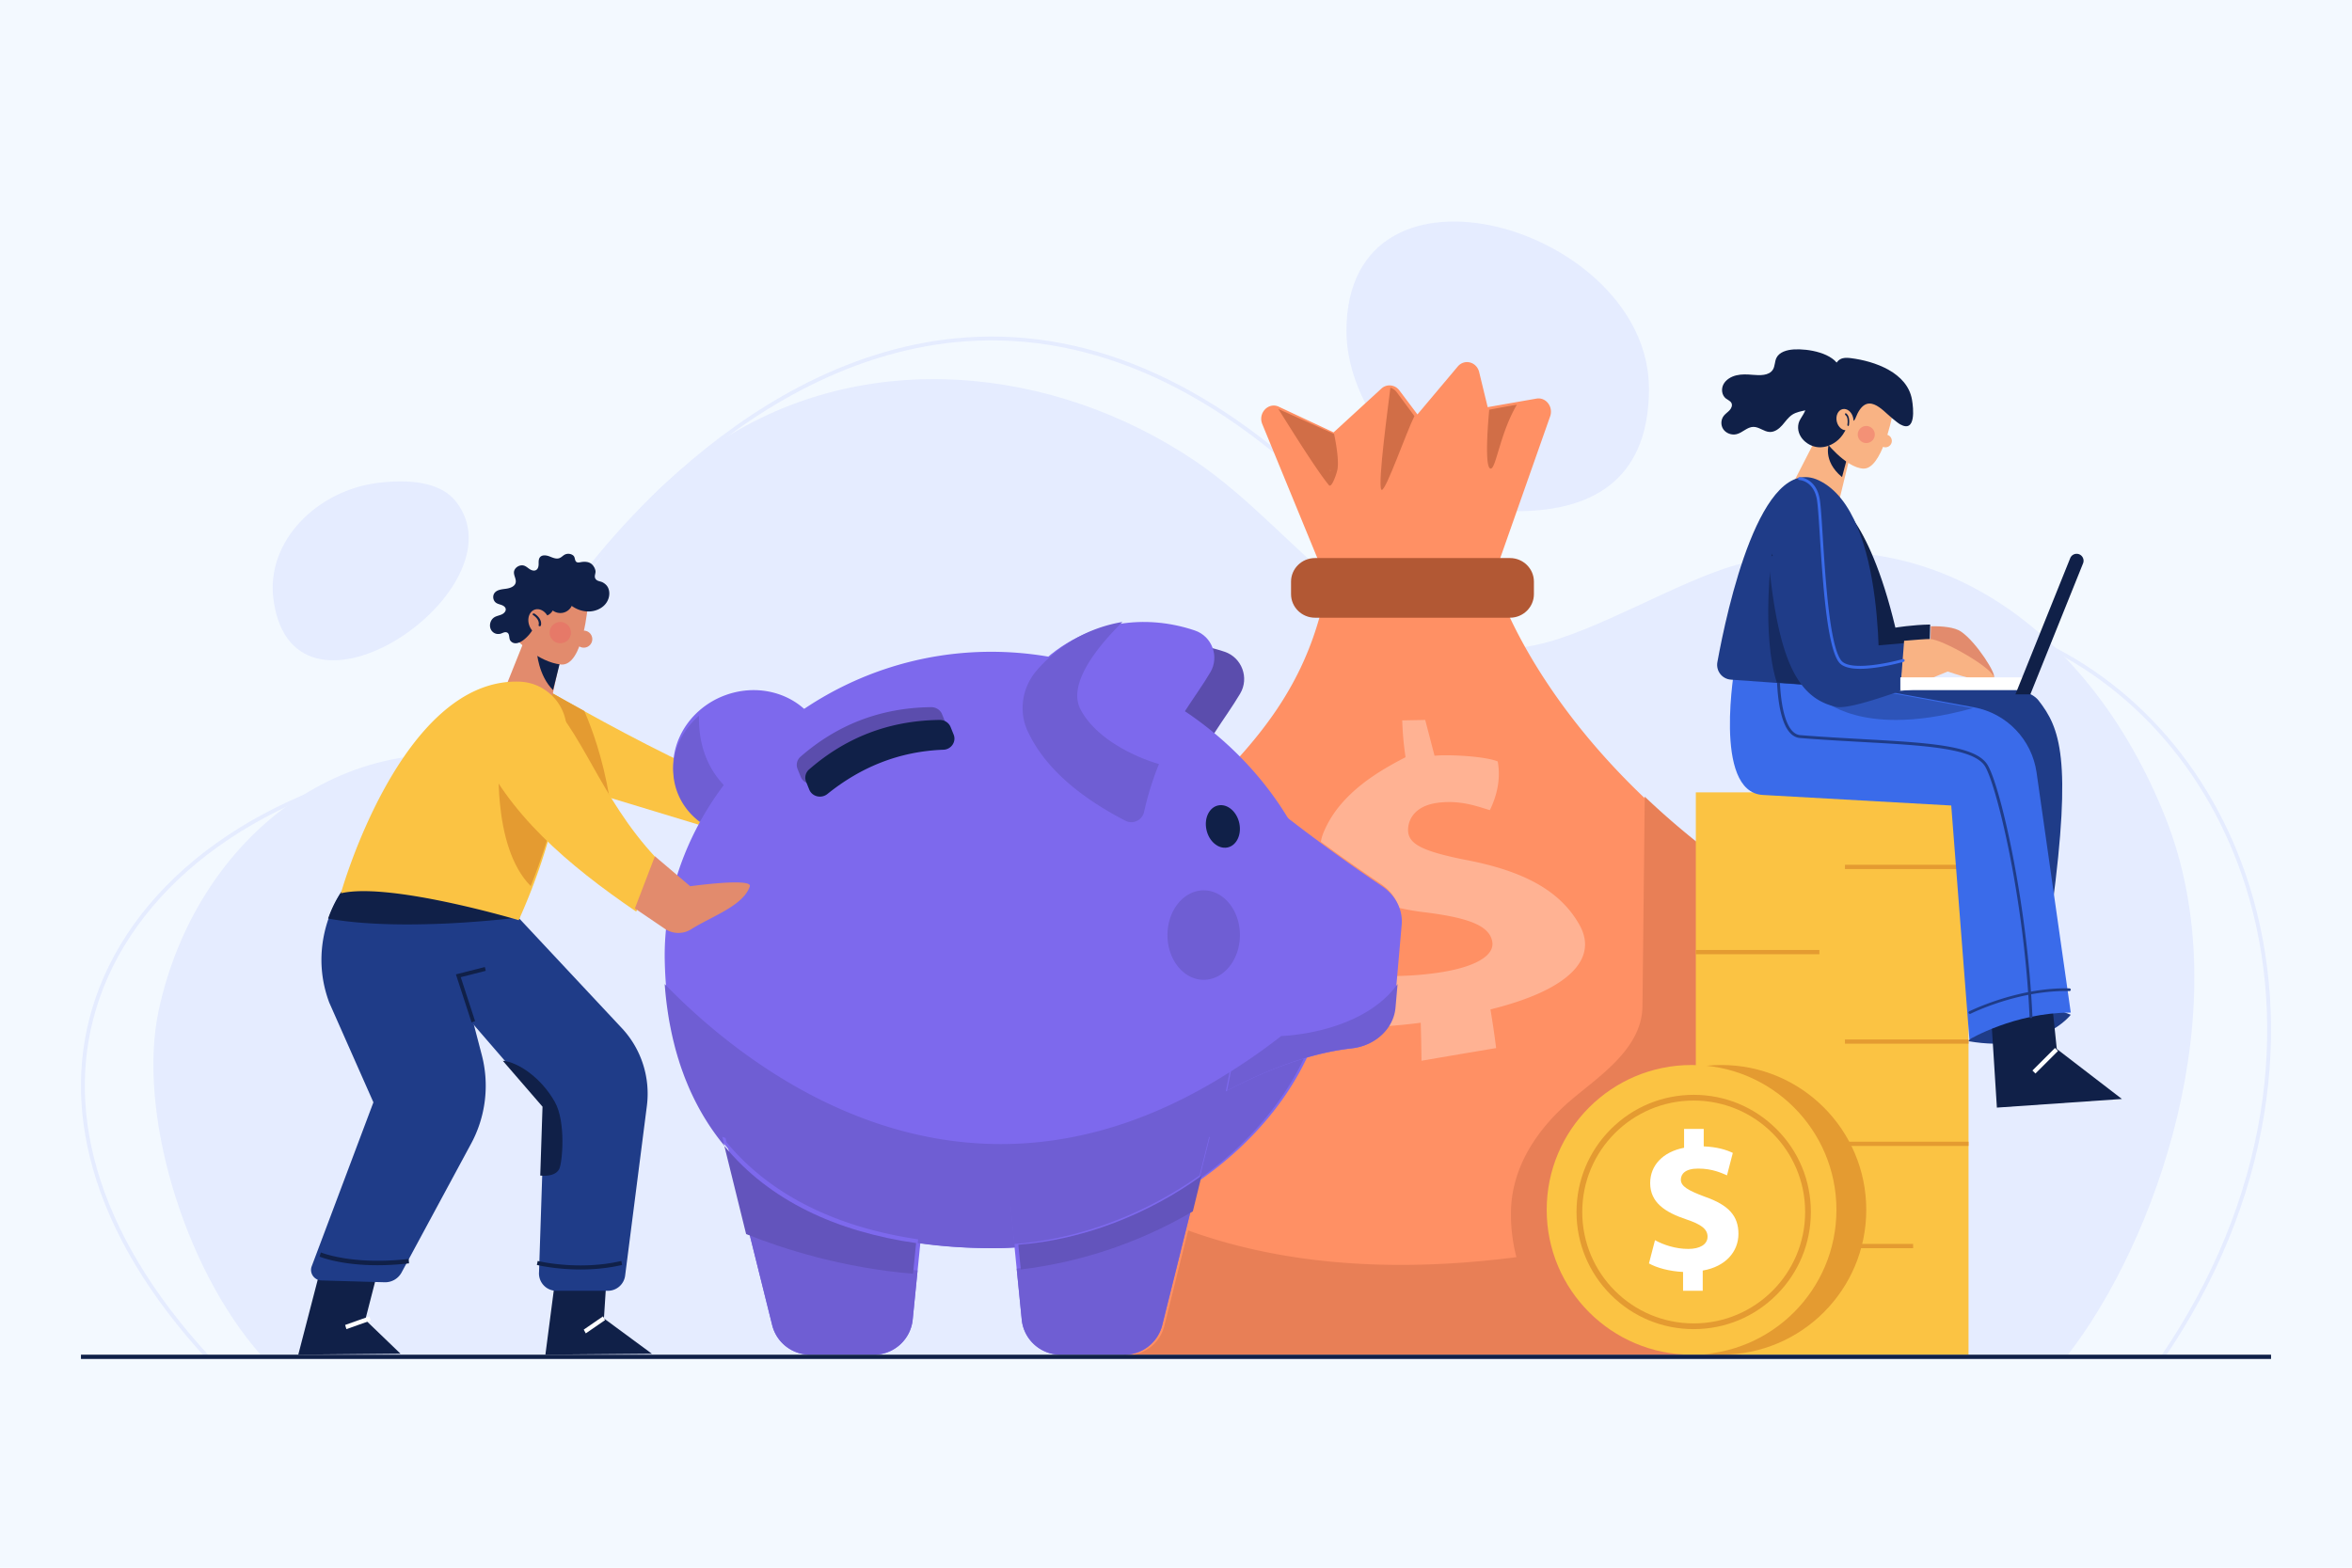 <svg width="552" height="368" xmlns="http://www.w3.org/2000/svg">
    <g fill="none" fill-rule="evenodd">
        <path fill="#F3F9FF" d="M0 368h552V0H0z"/>
        <path d="M48.51 319c-13.443-14.612-22.419-29.601-26.677-44.552-3.964-13.92-3.767-27.429.585-40.15 4.761-13.92 14.523-26.468 28.23-36.286 13.659-9.786 31.017-16.706 50.198-20.012l.154.89c-19.046 3.283-36.275 10.149-49.824 19.855-13.553 9.71-23.2 22.103-27.9 35.844-4.293 12.545-4.485 25.872-.571 39.613 4.219 14.814 13.126 29.682 26.472 44.186l-.667.612M134.748 139l-.748-.503c.09-.134 9.244-13.571 24.833-27.487 9.159-8.176 18.717-14.919 28.41-20.042 12.126-6.41 24.5-10.288 36.773-11.526 30.007-3.028 59.61 9.52 87.984 37.296l-.631.642c-28.174-27.577-57.53-40.041-87.257-37.044-12.154 1.226-24.411 5.067-36.431 11.419-9.627 5.086-19.124 11.784-28.227 19.908-15.512 13.843-24.616 27.204-24.706 27.337M507.821 319l-.747-.508c12.323-18.102 20.207-37.33 23.433-57.148 2.965-18.22 1.769-36.624-3.46-53.223-8.817-27.992-28.517-49.597-54.047-59.277l.32-.844c25.79 9.778 45.686 31.592 54.587 59.85 5.273 16.733 6.478 35.281 3.49 53.64-3.247 19.948-11.18 39.297-23.576 57.51" fill="#E5ECFF"/>
        <path d="M508.21 191.883c-17.02-42.81-54.02-72.237-100.743-59.258-13.53 3.759-33.149 15.87-46.892 18.75-36.893 7.73-54.092-25.662-80.176-43.223-33.057-22.256-77.475-26.899-111.744-4.393-13.009 8.544-23.954 20.196-31.841 33.588-2.003 3.4-18.452 41.008-13.376 42.48-41.828-12.132-77.393 16.904-86.153 57.147-5.182 23.81 5.814 60.52 23.87 81.026h424.182c20.465-26.364 40.537-81.69 22.873-126.117" fill="#E5ECFF"/>
        <path d="M387 91.247C387 110.976 375.649 120 355.929 120 336.21 120 316 97.445 316 77.717c-.002-45.274 71-24.389 71 13.53M106.932 117.637c16.369 20.46-37.863 57.833-42.725 23.282-1.965-13.96 10.37-25.859 24.554-27.579 9.57-1.16 15.324.74 18.171 4.297" fill="#E5ECFF"/>
        <path d="M408.565 318H263.808s-37.96-28.802-33.433-64.376c1.18-9.37 5.31-19.198 13.854-29.11 28.953-33.563 55.987-46.367 65.37-79.335a85.072 85.072 0 0 0 1.66-7.007l.854-.027 38.121-1.118.91-.027s.885 3.02 3.283 8.098c4.344 9.207 13.637 25.204 31.567 42.257 7.086 6.735 15.522 13.633 25.528 20.342 41.799 28.018 45.792 100.14-2.957 110.303" fill="#FF9064"/>
        <path d="m363.81 97.732-14.383 40.863-36.969.405-16.205-39.435c-1.067-2.597 1.435-5.24 3.885-4.09l.009.01 12.84 6.013.485-.44 10.723-9.834a2.78 2.78 0 0 1 2.718-.638c.575.161 1.095.521 1.5 1.042l4.252 5.655.062-.082.01-.009 9.376-11.146c1.562-1.86 4.442-1.123 5.035 1.295l2 8.233 11.431-2.004c.18-.036.35-.045.53-.045 1.966.018 3.428 2.14 2.702 4.207" fill="#FF9064"/>
        <path d="M308.605 145h45.788c3.084 0 5.607-2.487 5.607-5.527v-2.946c0-3.04-2.523-5.527-5.607-5.527h-45.788c-3.084 0-5.605 2.487-5.605 5.527v2.946c0 3.04 2.521 5.527 5.605 5.527" fill="#B25834"/>
        <path d="M333.617 249c-.032-2.94-.094-5.915-.18-8.92-2.799.363-5.58.636-8.271.821 1.012-1.403 1.655-3.037 1.808-4.79l.48-5.475.132-1.526c3.012-.042 6.19-.26 9.454-.71 8.797-1.21 14.137-4 13.108-7.722-.932-3.553-5.9-5.28-15.683-6.518a54.722 54.722 0 0 1-6.127-1.047c-.656-2.203-2.122-4.185-4.22-5.596A438.079 438.079 0 0 1 310 197.61c.136-.87.411-1.762.837-2.674 3.915-8.985 13.153-14.139 19.036-17.187-.43-2.89-.69-5.773-.78-8.645 1.873-.037 3.674-.072 5.397-.104.727 2.788 1.457 5.59 2.188 8.401.762-.07 1.724-.104 2.798-.104 4.074 0 9.741.497 12.03 1.443.673 3.748.036 7.554-1.839 11.433-2.173-.621-5.42-1.9-9.583-1.9-.888 0-1.817.057-2.788.193-5.01.695-6.851 3.684-6.833 6.443.063 3.24 3.43 4.89 13.109 6.862 13.36 2.49 22.245 6.944 26.92 14.991 4.76 7.932-1.645 15.48-20.688 20.185.51 3.078.958 6.11 1.327 9.082-5.797.966-11.636 1.957-17.514 2.971" fill="#FFB293"/>
        <path d="M311.958 109.95c.083.076.108.111.059.097-.035-.01-.054-.044-.059-.097" fill="#FF9064"/>
        <path d="M312.095 114c-.073 0-.142-.035-.207-.113C308.486 109.795 300.278 96.315 300 96l13.102 5.875s1.304 5.864.77 8.426c-.182.87-1.123 3.699-1.777 3.699m.037-3.746c.01.158.045.263.11.29a.08.08 0 0 0 .032.01c.043 0-.009-.106-.142-.3" fill="#D16E47"/>
        <path d="M312.034 110.05a.063.063 0 0 1-.017-.003c-.035-.01-.054-.044-.059-.097.071.065.1.1.076.1" fill="#D16E47"/>
        <path d="M408.572 318H266a9.14 9.14 0 0 0 7.274-6.79l5.582-22.38c13.551 4.913 30.011 8.093 49.902 8.093 8.42 0 17.448-.57 27.14-1.819-.848-3.2-1.29-6.617-1.29-10.198 0-11.078 6.434-20.237 14.456-26.972 6.67-5.597 16.311-11.964 16.41-21.737.01-.09.47-42.262.532-49.197 7.084 6.754 15.518 13.67 25.523 20.398 21.016 14.129 32.473 39.443 32.471 62.416-.004 22.704-11.201 43.12-35.428 48.186" fill="#E87F56"/>
        <path d="M324.3 115c-.045 0-.083-.024-.115-.075-.886-1.454 1.675-20 2.131-23.925.562.16 1.07.518 1.466 1.035l4.157 5.612.061-.08c-2.019 4.056-6.652 17.432-7.7 17.433" fill="#D16E47"/>
        <path d="m349 96.05 2-.1-2 .1" fill="#C69385"/>
        <path d="M349.856 110c-1.7 0-.343-13.825-.343-13.825l1.605-.305c1.745-.328 4.356-.812 4.882-.87-3.823 6.459-4.857 14.628-6.042 14.984a.36.36 0 0 1-.102.016" fill="#D16E47"/>
        <path fill="#FBC343" d="M398 318h64V186h-64z"/>
        <path fill="#E49B31" d="M433 204h29v-1h-29zM433 245h29v-1h-29zM414 269h48v-1h-48zM398 224h29v-1h-29zM398 293h51v-1h-51z"/>
        <path d="M438 284c0 18.779-15.223 34-34 34s-34-15.221-34-34 15.223-34 34-34 34 15.221 34 34" fill="#E49B31"/>
        <path d="M431 284c0 18.779-15.223 34-34 34s-34-15.221-34-34 15.223-34 34-34 34 15.221 34 34" fill="#FBC343"/>
        <path d="M397.5 257c-7.346 0-14.252 2.86-19.446 8.054-5.193 5.194-8.054 12.1-8.054 19.446 0 7.346 2.86 14.252 8.054 19.446 5.194 5.193 12.1 8.054 19.446 8.054 7.344 0 14.25-2.86 19.444-8.054 5.195-5.194 8.056-12.1 8.056-19.446 0-7.346-2.86-14.252-8.056-19.446-5.194-5.193-12.1-8.054-19.444-8.054zm0 1.342c14.446 0 26.156 11.712 26.156 26.158 0 14.447-11.71 26.158-26.156 26.158-14.447 0-26.158-11.71-26.158-26.158 0-14.446 11.71-26.158 26.158-26.158z" fill="#E49B31"/>
        <path d="M395.005 303v-4.42c-3.155-.142-6.214-.98-8.005-2.004l1.416-5.449c1.977 1.069 4.753 2.047 7.815 2.047 2.684 0 4.52-1.022 4.52-2.886 0-1.77-1.507-2.888-4.99-4.052-5.038-1.676-8.477-4.004-8.477-8.52 0-4.1 2.921-7.313 7.958-8.29V265h4.612v4.1c3.155.14 5.275.79 6.826 1.534l-1.364 5.264c-1.223-.512-3.389-1.584-6.781-1.584-3.059 0-4.048 1.303-4.048 2.609 0 1.534 1.648 2.513 5.651 4.004 5.6 1.957 7.862 4.516 7.862 8.71 0 4.145-2.968 7.683-8.38 8.615V303h-4.615" fill="#FFF"/>
        <path d="M176 185.477 171.908 196l-28.896-8.776-23.012-6.99L126.627 161s4.29 2.507 10.519 5.948c11.298 6.25 28.95 15.564 38.854 18.529" fill="#FBC343"/>
        <path d="m143 187-23-6.93 6.623-19.07s4.289 2.486 10.514 5.897c1.837 4.2 4.316 11.068 5.863 20.103" fill="#E49B31"/>
        <path d="M432 164.203s40.506-7.334 46.411.194c5.084 6.48 7.857 13.655 3.234 48.603-10.642-26.663-27.596-42.213-49.645-48.797M486 238.206s-6.944 9.162-24 6.207L469.7 232l16.3 6.206" fill="#1F3C88"/>
        <path fill="#102048" d="M467 233.745 468.657 260 498 257.974l-15.286-11.746L481.242 232 467 233.745"/>
        <path d="M486 237.698c-13.244 0-23.793 6.302-23.793 6.302l-4.264-54.915s-32.321-1.8-44.217-2.476c-11.895-.676-6.51-30.609-6.51-30.609l21.62 3.808 11.6 2.044 22.841 4.177c7.666 1.405 13.592 7.571 14.696 15.314L486 237.698" fill="#3A6BEA"/>
        <path d="M476.663 239a.34.34 0 0 1-.338-.325c-1.309-28.839-8.086-55.486-10.596-59.013-2.884-4.054-14.181-4.681-28.483-5.475-4.703-.261-9.565-.531-14.761-.942-2.563-.202-4.26-3.145-5.042-8.745-.568-4.068-.428-8.133-.427-8.173a.344.344 0 0 1 .35-.327.338.338 0 0 1 .325.351c-.002.04-.14 4.053.423 8.062.503 3.6 1.68 7.939 4.424 8.156 5.189.41 10.047.68 14.745.94 15.05.836 25.924 1.44 28.997 5.759 2.934 4.123 9.479 32.033 10.72 59.378a.339.339 0 0 1-.322.354h-.015" fill="#1F3C88"/>
        <path d="M444.933 169c-15.216 0-19.933-7.392-19.933-7.392l1.24-.608.85.06 12.997.932 22.913 4.24c-7.227 2.008-13.189 2.768-18.067 2.768" fill="#2D54B9"/>
        <path d="M462.335 238a.34.34 0 0 1-.297-.167.312.312 0 0 1 .139-.43c.112-.057 11.371-5.67 23.495-5.393.186.005.332.15.328.326a.327.327 0 0 1-.335.309h-.007c-11.954-.283-23.056 5.262-23.167 5.319a.358.358 0 0 1-.156.036" fill="#1F3C88"/>
        <path fill="#FFF" d="m477.702 252-.702-.71 5.296-5.29.704.71-5.298 5.29"/>
        <path fill="#F9B384" d="m435 103.704-.454 1.87-1.818 7.464-1.443 5.962L420 115.049 427.206 101l7.794 2.704"/>
        <path d="M434 105.665 432.313 112c-4.697-3.898-3.023-8-3.023-8l4.71 1.665" fill="#102048"/>
        <path d="M444 98.062s-2.392 12.088-6.654 11.937c-4.261-.152-9.346-6.875-9.346-6.875L431.514 93l8.673.755L444 98.062" fill="#F9B384"/>
        <path d="M444 103.5a1.5 1.5 0 1 1-3 0 1.5 1.5 0 0 1 3 0" fill="#F9B384"/>
        <path d="M444.06 98.168c.813.656 1.458 1.2 1.923 1.457 3.733 2.066 3.09-3.83 2.747-5.812-1.1-6.374-8.77-9.037-14.293-9.733-.654-.082-1.323-.137-1.962.02-1.685.418-2.136 2.457-2.746 3.844-1.033 2.357-3.832 1.662-5.774 2.597-.96.463-1.752 1.54-1.445 2.563.237.788 1.041 1.259 1.261 2.04.399 1.406-1.32 2.864-1.654 4.22-.753 3.081 2.255 5.722 5.156 5.634 1.786-.054 3.497-.956 4.687-2.296.8-.902 1.367-1.986 1.725-3.135.357-1.138 1.318-.177 1.765-1.354 2.586-6.778 6.309-1.908 8.61-.045" fill="#102048"/>
        <path d="M420.97 82.026c-1.59.1-3.372.6-4.05 1.98-.43.878-.318 1.952-.845 2.78-.907 1.427-3.048 1.35-4.785 1.196-1.271-.113-2.57-.172-3.808.13-1.237.301-2.42 1.012-2.997 2.102-.578 1.09-.404 2.576.59 3.344.442.34 1.03.552 1.282 1.037.285.55.004 1.224-.415 1.688-.42.464-.968.81-1.36 1.295-.726.9-.778 2.243-.127 3.191.652.95 1.962 1.433 3.11 1.15 1.407-.345 2.472-1.687 3.925-1.711 1.363-.023 2.494 1.142 3.856 1.194 1.174.044 2.2-.75 2.956-1.61.756-.861 1.393-1.854 2.374-2.475 1.89-1.197 4.691-.78 6.247-2.36 1.323-1.343 1.372-3.297 2.843-4.592 1.309-1.152 2.786-2.108 2.027-4.032-1.381-3.507-7.48-4.517-10.823-4.307" fill="#102048"/>
        <path d="M434.922 98.062c.305 1.359-.307 2.657-1.368 2.899-1.061.242-2.17-.664-2.475-2.023-.307-1.359.305-2.657 1.366-2.899 1.061-.242 2.17.664 2.477 2.023" fill="#F9B384"/>
        <path d="m433.752 100-.032-.003c-.099-.022-.164-.136-.146-.255.12-.819.132-1.888-.486-2.334-.085-.061-.113-.196-.063-.3.051-.105.16-.14.247-.077.63.453.858 1.417.657 2.788-.015.106-.092.181-.177.181" fill="#102048"/>
        <path d="M438 104a2 2 0 1 1 .001-4.001A2 2 0 0 1 438 104" fill="#F39176"/>
        <path d="M460.21 148.238c-1.488-1.002-4.275-1.27-7.066-1.235l-.144 6.594 4.22-.521s9.888 6.371 10.691 5.899c.805-.472-4.023-8.26-7.701-10.737" fill="#E28B6D"/>
        <path d="M444.835 147.332C438.33 120.157 430 117 430 117l5.25 38 17.607-2.095.143-6.302c-4.077.05-8.165.73-8.165.73" fill="#102048"/>
        <path d="m440.893 162-13.068-.93-10.858-.766-10.749-.766c-2.056-.146-3.532-2.06-3.16-4.104 2.227-12.228 10.16-49.16 23.797-42.677C443.156 120.51 440.893 162 440.893 162" fill="#1F3C88"/>
        <path d="m427.715 161-9.986-.72-.672-.048-.049-.004C413.338 148.841 415.82 130 415.82 130L432 158.95l-4.285 2.05" fill="#162B62"/>
        <path d="M433.014 152.225 427.49 128 415 130.708c2.27 24.15 6.812 33.178 15.896 35.21 2.411.538 9.151-1.65 15.205-3.756L447 150.97a1195.21 1195.21 0 0 0-13.986 1.255" fill="#1F3C88"/>
        <path d="M452.94 150c-.907 0-3.268.176-6.055.415L446 162c5.87-2.145 11.114-4.368 11.114-4.368s10.735 3.739 10.885 1.558c.148-2.18-12.226-9.19-15.058-9.19" fill="#F9B384"/>
        <path fill="#FFF" d="M446 162h30v-3h-30z"/>
        <path d="M476.506 163H473l12.866-31.979a1.626 1.626 0 0 1 1.507-1.021c1.152 0 1.94 1.173 1.507 2.247L476.506 163" fill="#102048"/>
        <path d="M436.552 157c-2.495 0-4.153-.51-4.95-1.525-2.846-3.635-3.833-19.206-4.486-29.51-.269-4.238-.481-7.585-.737-8.889-.835-4.24-4.02-4.392-4.053-4.393a.34.34 0 0 1 .022-.683c.036.001 3.753.178 4.691 4.942.266 1.348.478 4.716.749 8.98.648 10.218 1.625 25.66 4.34 29.128 1.987 2.534 11.101.61 14.444-.344.18-.05.364.054.416.236a.344.344 0 0 1-.233.421c-.03.009-3.121.886-6.484 1.349-1.397.192-2.635.288-3.719.288" fill="#3A6BEA"/>
        <path d="M186.914 191.995a19.579 19.579 0 0 1-5.315 2.876c-9.442 3.357-19.6-1.028-22.702-9.792-2.295-6.507-.045-13.605 5.134-18.2a19.34 19.34 0 0 1 6.367-3.75c9.442-3.358 19.609 1.028 22.703 9.792 2.448 6.934-.263 14.542-6.187 19.074" fill="#7D69ED"/>
        <path d="M164.334 193c-2.441-1.802-4.36-4.25-5.434-7.206a15.011 15.011 0 0 1-.9-5.135c.004-4.74 2.235-9.36 6.052-12.659-.12 4.595.828 11.115 5.948 16.425-2.104 2.741-4 5.607-5.666 8.575" fill="#6F5ED3"/>
        <path d="M291.062 162.818c-3.5 5.922-8.725 12.042-12.73 21.675-1.354 3.258-2.566 6.923-3.53 11.116-.451 1.955-2.628 2.963-4.431 2.052-11.084-5.63-19.15-12.413-23.135-20.748-2.246-4.677-1.359-10.233 2.077-14.137 5.432-6.178 12.601-10.036 20.37-11.307 5.735-.946 11.807-.472 17.742 1.53 4.052 1.373 5.808 6.157 3.637 9.819" fill="#5B4DAD"/>
        <path d="M312 225.401c0 5.823-1 11.476-2.831 16.866a59.324 59.324 0 0 1-2.563 6.258c-3.957 8.3-9.873 15.825-17.05 22.237a88.32 88.32 0 0 1-7.52 5.987c-12.83 9.114-28.311 14.967-43.396 16.061-1.704.125-3.4.19-5.085.19-6.131 0-12.073-.39-17.754-1.203-18.792-2.668-34.742-9.912-45.435-22.78-6.42-7.724-10.938-17.472-13.039-29.464a87.948 87.948 0 0 1-1.046-8.536 93.852 93.852 0 0 1-.27-5.616c-.216-11.314 2.768-22.4 8.214-32.366 5.609-10.246 13.832-19.308 23.886-26.208 12.515-8.59 27.87-13.827 44.54-13.827 4.302 0 8.54.353 12.68 1.022 11.91 1.908 23.01 6.439 32.594 12.823 9.847 6.539 18.096 15.03 24.012 24.635C308.33 201.834 312 213.49 312 225.4" fill="#7D69ED"/>
        <path d="m328.965 217.091-1.712 19.577c-.425 4.868-4.597 8.82-10.015 9.45-3.73.423-7.344 1.196-10.888 2.25-6.326 1.844-12.392 4.545-18.35 7.632l.885-4.464L300.925 191c.252.198.504.397.758.595a422.58 422.58 0 0 0 22.721 16.444c3.147 2.122 4.868 5.543 4.56 9.052" fill="#7D69ED"/>
        <path d="M290.864 193.27c.57 2.733-.7 5.274-2.832 5.676-2.134.402-4.326-1.485-4.895-4.217-.571-2.732.697-5.273 2.831-5.675 2.133-.402 4.325 1.485 4.896 4.217" fill="#102048"/>
        <path d="M219.421 172.99c-10.425.391-19.401 4.085-27.23 10.389-1.428 1.15-3.59.646-4.265-1.032l-.738-1.835a2.534 2.534 0 0 1 .674-2.866c8.41-7.342 18.49-11.5 30.661-11.646 1.134-.013 2.166.64 2.577 1.665l.713 1.77c.672 1.667-.546 3.486-2.392 3.556" fill="#5B4DAD"/>
        <path d="M221.422 175.99c-10.428.391-19.402 4.086-27.23 10.388-1.429 1.151-3.59.646-4.267-1.032l-.739-1.834a2.54 2.54 0 0 1 .675-2.866c8.412-7.342 18.489-11.5 30.663-11.646 1.133-.013 2.163.64 2.576 1.665l.714 1.77c.67 1.667-.55 3.487-2.392 3.556" fill="#102048"/>
        <path d="m217 281.719-.922 9.288-1.872 18.74c-.47 4.68-4.401 8.253-9.093 8.253h-15.021a9.144 9.144 0 0 1-8.867-6.947l-10.692-42.895L170 266l47 15.719M284 266l-11.225 45.053c-1.022 4.08-4.673 6.947-8.866 6.947h-15.024c-4.699 0-8.63-3.574-9.091-8.254l-1.763-17.723L237 281.72 284 266" fill="#7D69ED"/>
        <path d="M279.003 289H279l.997-4.996L280 284l-.997 5" fill="#BD7581"/>
        <path d="M266 318c3.538-.609 6.455-3.222 7.355-6.751L278.996 289H279l-5.645 22.249c-.9 3.529-3.817 6.142-7.355 6.751" fill="#B06B79"/>
        <path d="M166.99 264.284a2.935 2.935 0 0 1-.111-.159c-.033-.05-.066-.097-.098-.147l.21.307m-2.112-3.288a1.738 1.738 0 0 1-.042-.07l.042.07m-2.336-4.347a71.794 71.794 0 0 1-.428-.892c0-.018-.01-.027-.019-.045-.082-.18-.164-.362-.244-.543.225.499.455.992.69 1.48m-2.735-6.632a38.74 38.74 0 0 1-.168-.492l.168.492m-2.66-10.133a25.289 25.289 0 0 1-.04-.216l.04.216m-.052-.282c-.008-.04-.016-.079-.022-.121l.022.121" fill="#AEACDE"/>
        <path d="M233.107 293c-6.118 0-12.048-.39-17.716-1.203l.918-9.263-46.786-15.676.53 2.151a56.658 56.658 0 0 1-1.178-1.474l-.231-.3a52.12 52.12 0 0 1-.516-.686c-.07-.096-.138-.192-.207-.29a6.412 6.412 0 0 1-.065-.082 83.482 83.482 0 0 1-.16-.222 5.421 5.421 0 0 1-.072-.11 26.444 26.444 0 0 1-.575-.813c-.11-.16-.218-.32-.324-.481l-.036-.048-.204-.309a59.569 59.569 0 0 1-.867-1.362 43.248 43.248 0 0 1-.909-1.511c-.023-.043-.048-.083-.074-.128l-.04-.07a2.67 2.67 0 0 1-.03-.055 46.233 46.233 0 0 1-.89-1.62c-.205-.39-.41-.781-.61-1.18a64.301 64.301 0 0 1-.305-.618l-.066-.138c-.11-.23-.221-.462-.33-.694-.23-.491-.454-.988-.673-1.49a55.978 55.978 0 0 1-.464-1.116 43.348 43.348 0 0 1-.935-2.407 57.423 57.423 0 0 1-.589-1.663l-.164-.494a45.578 45.578 0 0 1-.3-.973 17.053 17.053 0 0 1-.297-.969 54.575 54.575 0 0 1-.837-3.128 16.062 16.062 0 0 1-.216-.897 54.616 54.616 0 0 1-.467-2.17 94.86 94.86 0 0 1-.306-1.567l-.039-.218a2.103 2.103 0 0 0-.012-.067l-.021-.121A88.178 88.178 0 0 1 156 231c13.5 13.91 41.901 37.56 78.87 37.561 16.397.002 34.476-4.649 53.695-16.865l-.883 4.487c5.948-3.103 12.003-5.817 18.318-7.67-3.948 8.303-9.852 15.829-17.013 22.242a88.164 88.164 0 0 1-7.504 5.99l2.456-9.887-46.785 15.676 1.026 10.276c-1.7.125-3.392.19-5.073.19" fill="#6F5ED3"/>
        <path d="m288 256 .89-4.498a146.53 146.53 0 0 0 11.814-8.306s3.593-.091 8.35-1.16c6.133-1.397 14.19-4.426 18.946-11.036l-.481 5.522c-.428 4.905-4.629 8.886-10.083 9.52-3.756.428-7.394 1.207-10.962 2.27-6.368 1.857-12.476 4.578-18.474 7.688M205.113 318h-15.021a9.144 9.144 0 0 1-8.867-6.947l-5.522-22.168c8.83 3.492 22.893 7.953 39.652 9.332l-1.149 11.53c-.47 4.68-4.401 8.253-9.093 8.253m10.965-26.993c-18.837-2.676-34.825-9.941-45.545-22.85L170 266l47 15.719-.922 9.288M263.909 318h-15.024c-4.699 0-8.63-3.574-9.091-8.254l-1.184-11.936c13.157-1.597 27.067-5.643 40.85-13.576l-6.685 26.819a9.168 9.168 0 0 1-7.295 6.812 9.202 9.202 0 0 1-1.571.135m-25.878-25.977L237 281.72 284 266l-2.467 9.914c-12.861 9.142-28.38 15.012-43.502 16.11" fill="#6F5ED3"/>
        <path d="M214.286 299c-16.558-1.376-30.453-5.829-39.178-9.314L170 269c10.591 12.882 26.388 20.134 45 22.804l-.714 7.196" fill="#6354BC"/>
        <path d="m280 284 2-8-1.996 7.996L280 284" fill="#825D9B"/>
        <path d="m239.572 298-.572-5.814c14.947-1.103 30.288-7 43-16.186l-2.049 8.36c-13.623 7.97-27.373 12.035-40.379 13.64" fill="#6354BC"/>
        <path d="M284.061 157.818c-3.5 5.922-8.723 12.043-12.727 21.677-1.357 3.257-2.568 6.92-3.532 11.114-.45 1.955-2.627 2.963-4.43 2.052-11.085-5.629-19.15-12.413-23.138-20.747-2.244-4.677-1.356-10.233 2.08-14.138 5.432-6.178 12.6-10.036 20.368-11.307 5.737-.946 11.807-.472 17.742 1.53 4.054 1.374 5.809 6.158 3.637 9.819" fill="#7D69ED"/>
        <path d="M265.514 193c-.466 0-.943-.108-1.394-.342-10.97-5.686-18.952-12.539-22.899-20.957a12.907 12.907 0 0 1-1.221-5.495c0-3.165 1.14-6.304 3.279-8.785 5.377-6.24 12.472-10.137 20.159-11.421-5.529 5.451-13.013 14.404-9.864 20.487 3.468 6.7 12.255 11.052 18.426 12.871-1.342 3.29-2.542 6.991-3.495 11.227a3.071 3.071 0 0 1-2.991 2.415M282.5 230c-4.694 0-8.5-4.701-8.5-10.5s3.806-10.5 8.5-10.5 8.5 4.701 8.5 10.5-3.806 10.5-8.5 10.5" fill="#6F5ED3"/>
        <path fill="#102048" d="M130.477 299 128 318l25-.217-11.261-8.297.675-10.486h-11.937M76.23 294 70 318l24-.228-8.268-7.959 3.626-14.085L76.231 294"/>
        <path d="m151.816 259.612-5.1 39.816A4.081 4.081 0 0 1 142.68 303h-12.127a3.66 3.66 0 0 1-.64-.054c-2.063-.325-3.586-2.212-3.405-4.378l1.28-38.856s-3.812-4.36-9.461-10.887c-2.28-2.639-4.874-5.63-7.631-8.83-6.127-7.098-12.299-15.185-16.056-22.609-1.73-3.39-2.946-6.645-3.433-9.601-.099-.607-.17-1.206-.207-1.785l9.794.407 1.306.055 10.532.435.289.01 9.01 8.765 23.984 25.646c4.595 4.896 6.757 11.614 5.901 18.294" fill="#1F3C88"/>
        <path d="m110.36 268.844-16.112 29.86a4.384 4.384 0 0 1-3.996 2.294l-1.71-.046-13.103-.38c-.082 0-.165-.007-.247-.017h-.009c-1.573-.199-2.597-1.815-2.02-3.324l14.474-38.467-10.36-23.41c-2.944-7.884-1.847-14.876-.201-19.654 1.417-4.128 3.246-6.612 3.246-6.612l10.881-1.535 9.73-1.372 1.261-.181.064.236 2.78 10.666 8.028 30.718a28.642 28.642 0 0 1-2.707 21.224" fill="#1F3C88"/>
        <path d="M122 215.34s-7.502.98-17.228 1.445c-3.242.14-6.739.236-10.28.211-5.995-.036-12.143-.404-17.492-1.375 1.408-4.002 3.224-6.41 3.224-6.41l10.807-1.487c-.1-.586-.172-1.165-.209-1.724l9.872.393 1.253-.175.064.229 10.617.42L122 215.34M110.674 240 107 228.727l6.795-1.727.205.892-5.863 1.49 3.362 10.32-.825.298M88.578 297c-8.646 0-13.335-1.924-13.578-2.025l.306-.975c.073.03 7.462 3.049 20.605 1.524l.089 1.032a64.296 64.296 0 0 1-7.422.444M136.258 298c-5.884 0-10.194-1.05-10.258-1.067l.193-.933c.095.025 9.61 2.34 19.626 0l.181.935c-3.418.798-6.78 1.065-9.742 1.065" fill="#102048"/>
        <path fill="#FFF" d="m81.298 312-.298-.979L86.702 309l.298.981L81.298 312M137.479 313l-.479-.885 4.521-3.115.479.887-4.521 3.113"/>
        <path d="m126.793 275.956.533-16.173S123.569 255.465 118 249c3.633.332 9.006 3.986 12.212 9.662 2.651 4.686 1.776 14.366 1.018 15.788-.693 1.299-2.419 1.694-4.437 1.506" fill="#102048"/>
        <path fill="#E28B6D" d="m132 152.26-.275 1.3-2.025 9.462-1.485 6.978L117 165.451 124.788 146l7.212 6.26"/>
        <path d="m132 153.22-2.199 8.78c-3.483-3.47-3.801-9-3.801-9l6 .22" fill="#102048"/>
        <path d="M138 141.725s-1.073 14.831-6.381 14.259c-5.309-.573-10.318-5.713-10.318-5.713-.79-3.861.03-7.986 1.821-12.271l11.615.245 3.263 3.48" fill="#E28B6D"/>
        <path d="M129.728 143.307c.682.525 1.634.72 2.493.51.858-.209 1.603-.817 1.949-1.593 1.142.816 2.55 1.33 3.987 1.318 1.438-.013 2.896-.583 3.833-1.629.937-1.046 1.289-2.57.77-3.836-.238-.584-.695-1.018-1.253-1.335-.597-.339-1.393-.26-1.769-.905-.375-.646.164-1.271-.002-1.942-.141-.57-.435-1.101-.898-1.493-.59-.497-1.37-.57-2.13-.501-.402.036-1.017.263-1.388.033-.499-.31-.292-1.1-.759-1.51-.525-.46-1.37-.559-2.007-.232-.452.233-.79.648-1.27.825-.743.274-1.546-.1-2.276-.386-.73-.286-1.69-.444-2.226.118-.396.416-.37 1.04-.369 1.599.001.558-.109 1.213-.628 1.482-.454.236-1.023.059-1.448-.213-.426-.27-.794-.634-1.271-.812-1.058-.394-2.41.459-2.445 1.541-.028.86.63 1.69.378 2.52-.256.844-1.304 1.206-2.219 1.334-.915.128-1.938.193-2.576.834-.7.702-.553 1.987.287 2.514.377.237.837.323 1.257.485.42.161.84.443.932.865.121.55-.367 1.071-.901 1.322-.535.25-1.144.339-1.66.623-1.2.662-1.501 2.428-.578 3.392.466.487 1.071.67 1.754.564.491-.075 1.023-.487 1.532-.376.92.2.517 1.404.966 1.982.433.557 1.062.702 1.74.522.587-.154 1.101-.497 1.561-.878a8.7 8.7 0 0 0 2.859-4.445c.101-.384.068-.735.49-.863.333-.101.875.064 1.256-.015.842-.174 1.627-.683 2.029-1.42" fill="#102048"/>
        <path d="M138.968 149.648a2 2 0 1 1-3.937.704 2 2 0 0 1 3.937-.704M128.808 145.268c.53 1.606-.074 3.236-1.348 3.64-1.275.405-2.737-.57-3.268-2.176-.53-1.607.074-3.236 1.348-3.64 1.275-.405 2.738.57 3.268 2.176" fill="#E28B6D"/>
        <path d="M126.67 147a.348.348 0 0 1-.073-.008c-.145-.03-.23-.145-.19-.256.019-.053.402-1.23-1.313-2.37-.114-.075-.126-.207-.027-.294a.333.333 0 0 1 .384-.021c1.99 1.322 1.503 2.737 1.481 2.796-.033.093-.143.153-.262.153" fill="#102048"/>
        <path d="M131.5 151a2.5 2.5 0 1 1 0-5 2.5 2.5 0 0 1 0 5" fill="#E67968"/>
        <path d="M132.994 171.846c-.173 4.947-.88 11.786-2.94 20.202-1.216 5.012-2.913 10.571-5.254 16.626a152.19 152.19 0 0 1-3.058 7.326S91.497 206.99 80 209.692c0 0 14.192-50.643 41.932-49.678 6.325.225 11.27 5.55 11.062 11.832" fill="#FBC343"/>
        <path d="M130 191.44c-1.259 4.992-3.015 10.53-5.439 16.56-9.337-9.396-7.393-31-7.393-31L130 191.44" fill="#E49B31"/>
        <path d="M126.513 162 112 174.702c7.065 16.26 21.265 28.324 37.321 39.298L154 201.41c-13.539-14.485-17.055-29.921-27.487-39.41" fill="#FBC343"/>
        <path d="M161.99 208.039 153.7 201l-4.7 12.245 7.053 4.79a5.65 5.65 0 0 0 6.154.105c4.882-3.085 12.172-5.473 13.766-10.053.735-2.108-13.983-.048-13.983-.048" fill="#E28B6D"/>
        <path fill="#102048" d="M19 319h514v-1H19z"/>
    </g>
</svg>
